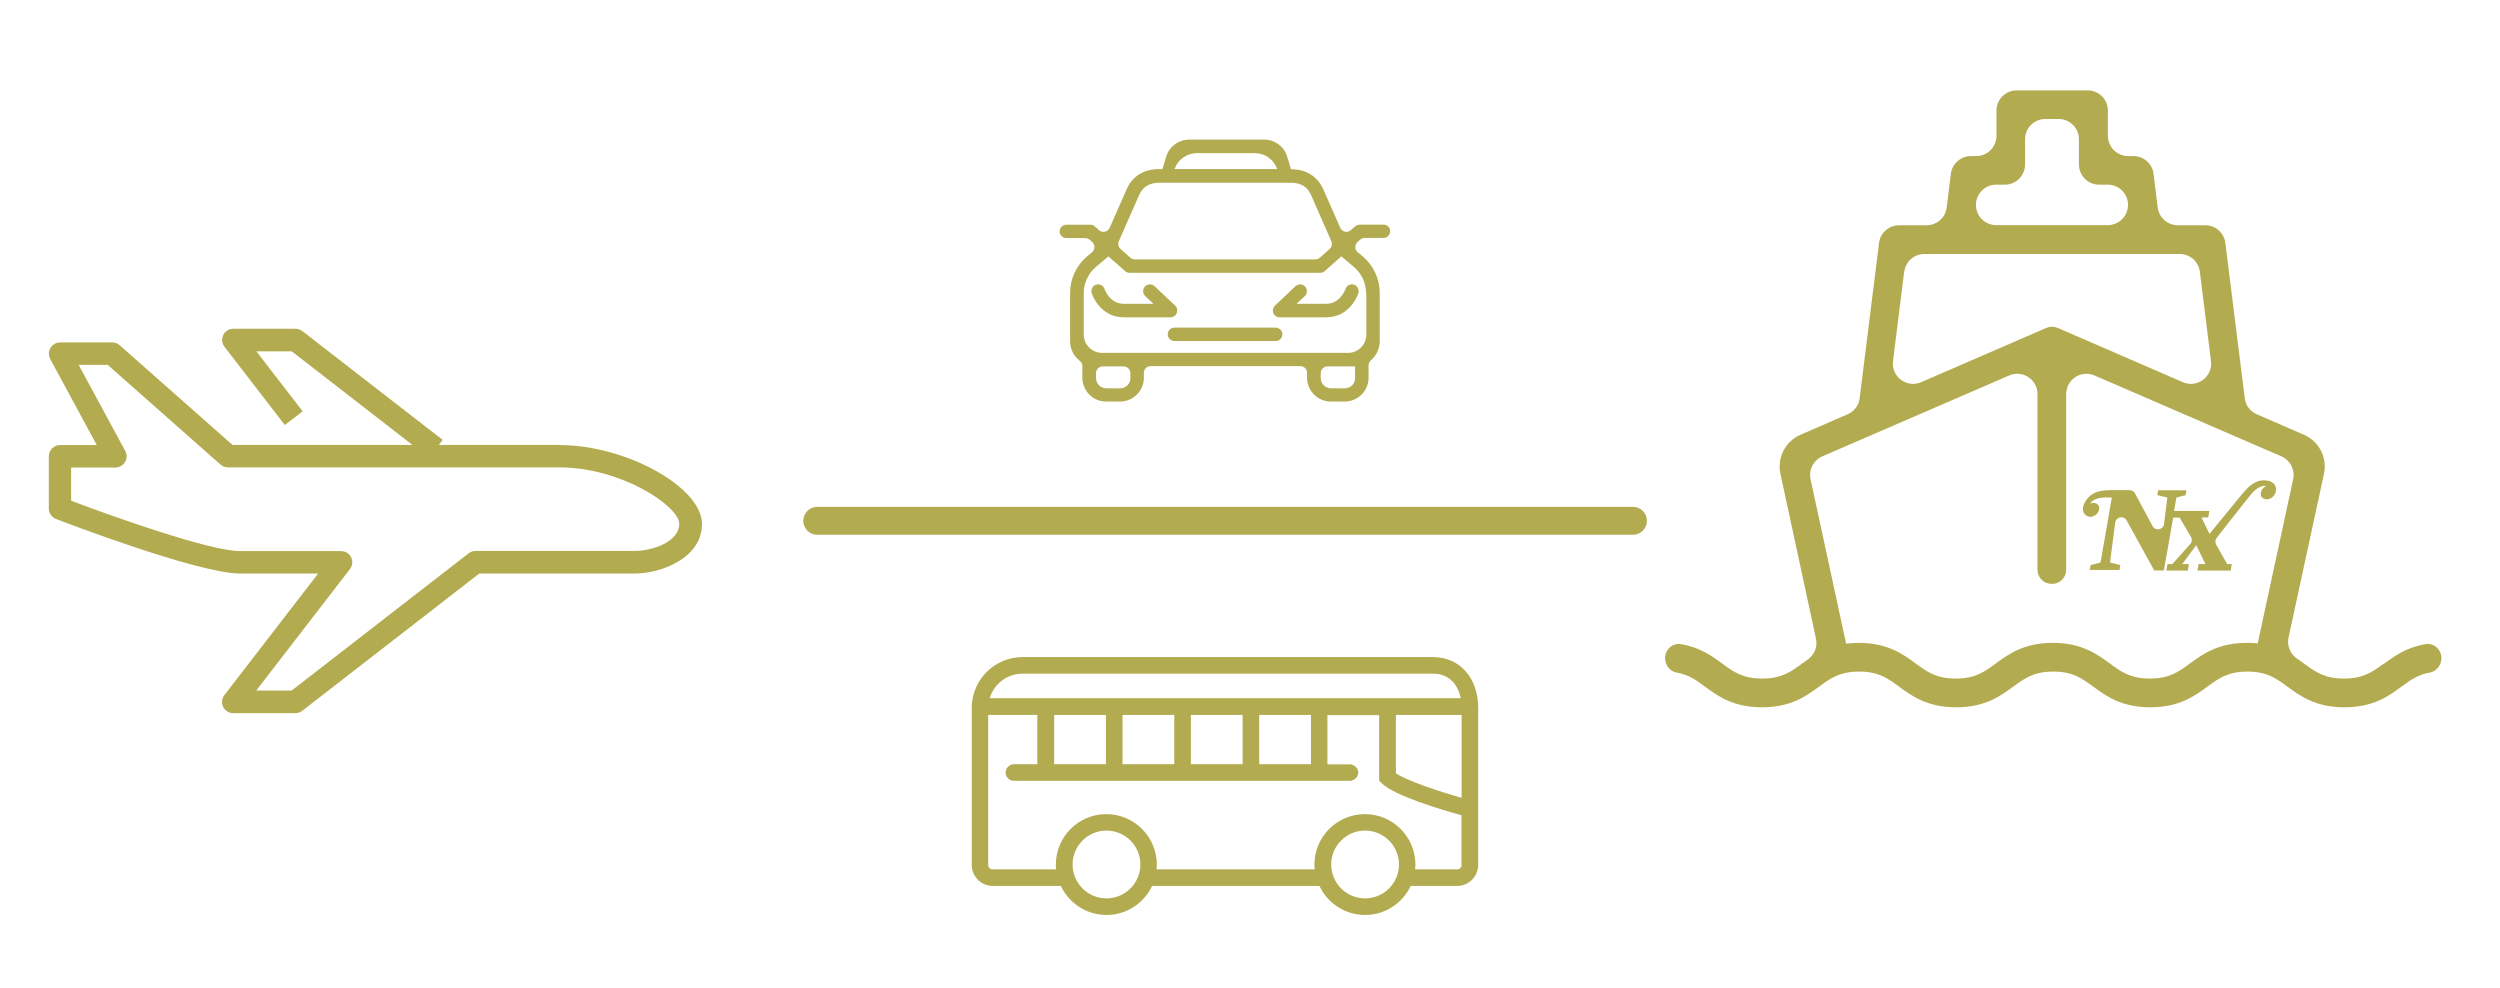 <?xml version="1.0" encoding="UTF-8"?><svg id="Layer_1" xmlns="http://www.w3.org/2000/svg" viewBox="0 0 179.24 70.81"><path d="m170.92,47.57c-.82.6-1.47,1.08-2.87,1.08s-2.05-.48-2.87-1.08c-.15-.11-.31-.23-.48-.34-.5-.34-.75-.93-.62-1.52l2.54-11.74c.25-1.16-.35-2.33-1.44-2.8l-3.38-1.47c-.47-.2-.8-.64-.86-1.15l-1.39-11.13c-.09-.73-.71-1.27-1.44-1.27h-1.97c-.73,0-1.35-.55-1.44-1.27l-.3-2.42c-.09-.73-.71-1.27-1.44-1.27h-.38c-.8,0-1.45-.65-1.45-1.45v-1.81c0-.8-.65-1.45-1.45-1.45h-5.09c-.8,0-1.45.65-1.45,1.45v1.81c0,.8-.65,1.45-1.45,1.45h-.38c-.73,0-1.35.55-1.44,1.27l-.3,2.42c-.09.73-.71,1.27-1.44,1.27h-1.97c-.73,0-1.35.54-1.44,1.27l-1.39,11.13c-.06.51-.39.95-.86,1.15l-3.38,1.47c-1.09.47-1.69,1.65-1.44,2.8l2.55,11.82c.13.58-.12,1.17-.61,1.51-.13.09-.26.19-.38.27-.82.6-1.47,1.08-2.87,1.08s-2.05-.48-2.87-1.08c-.72-.53-1.58-1.16-2.96-1.39-.6-.1-1.13.4-1.13,1h0c0,.5.34.95.83,1.04.86.15,1.4.54,2.03,1.01.9.66,2.01,1.48,4.09,1.48s3.19-.82,4.09-1.48c.82-.6,1.47-1.08,2.87-1.08s2.05.48,2.87,1.08c.9.66,2.01,1.48,4.09,1.48s3.19-.82,4.09-1.48c.82-.6,1.47-1.08,2.87-1.08s2.05.48,2.87,1.08c.9.66,2.01,1.48,4.09,1.48s3.19-.82,4.09-1.48c.82-.6,1.47-1.08,2.87-1.08s2.05.48,2.87,1.08c.9.66,2.01,1.48,4.09,1.48s3.19-.82,4.09-1.48c.64-.47,1.17-.86,2.03-1.01.49-.09.83-.54.83-1.04h0c0-.61-.54-1.1-1.13-1-1.38.23-2.24.86-2.96,1.39Zm-27.8-34.33h.62c.8,0,1.45-.65,1.45-1.45v-1.81c0-.8.65-1.45,1.45-1.45h.96c.8,0,1.45.65,1.45,1.45v1.81c0,.8.65,1.45,1.45,1.45h.62c.73,0,1.35.55,1.44,1.27h0c.11.86-.57,1.63-1.44,1.63h-8c-.87,0-1.55-.76-1.44-1.63h0c.09-.73.71-1.27,1.44-1.27Zm-6.59,6.24c.09-.73.71-1.27,1.44-1.27h18.31c.73,0,1.35.54,1.44,1.27l.8,6.41c.14,1.11-.99,1.96-2.02,1.51l-8.97-3.89s-.03,0-.04-.01c-.04-.02-.08-.03-.12-.04-.04-.01-.08-.02-.12-.03-.04,0-.08,0-.13,0s-.08,0-.13,0c-.04,0-.08.02-.12.03-.04.01-.08.02-.12.04-.01,0-.03,0-.04.01l-8.97,3.89c-1.03.45-2.16-.4-2.02-1.51l.8-6.41Zm24.57,26.61c-2.08,0-3.19.82-4.09,1.48-.82.6-1.47,1.08-2.87,1.08s-2.05-.48-2.87-1.08c-.9-.66-2.01-1.48-4.09-1.48s-3.19.82-4.09,1.48c-.82.6-1.47,1.08-2.87,1.08s-2.05-.48-2.87-1.08c-.9-.66-2.01-1.48-4.09-1.48-.33,0-.62.03-.9.06l-2.55-11.79c-.15-.68.21-1.36.84-1.64l13.4-5.8c.96-.42,2.03.29,2.03,1.33v12.6c0,.56.45,1.01,1.01,1.01h.04c.56,0,1.01-.45,1.01-1.01v-12.6c0-1.04,1.07-1.75,2.03-1.33l13.4,5.8c.64.28.99.96.84,1.64l-2.54,11.77c-.24-.03-.5-.04-.78-.04Z" fill="#b3ab50" stroke-width="0"/><path d="m162.56,34.46c-.55-.1-1.08.07-1.79.94l-2.36,2.88-.57-1.18h.48l.08-.47h-2.53l.17-.96.66-.17.06-.35h-2.03l-.06.35.72.17-.24,1.9c-.05.42-.62.53-.82.15l-1.26-2.35c-.08-.14-.23-.23-.39-.23h-1.37c-1.01,0-1.47.29-1.8.81-.28.46-.21.88.13,1.05.26.13.6.01.77-.26.17-.27.12-.53-.12-.64-.12-.06-.32-.07-.45.02h0c.21-.34.69-.48,1.3-.45h.27s-.81,4.66-.81,4.66l-.71.18-.06.35h2.13l.06-.35-.74-.18.37-2.86c.06-.42.62-.53.82-.16l1.98,3.59h.69l.67-3.79h.33s.13,0,.13,0l.81,1.38c.1.16.08.37-.05.52l-1.28,1.43h-.35l-.08.47h1.54l.08-.47h-.48l1-1.35.66,1.35h-.49l-.08.47h2.38l.08-.47h-.33l-.79-1.39c-.09-.16-.07-.35.04-.49l.93-1.19,1.38-1.74c.41-.55.85-.84,1.21-.79v.02c-.15.06-.28.22-.33.37-.1.29.03.51.31.56.29.05.6-.15.71-.46.14-.41-.07-.78-.55-.87Z" fill="#b3ab50" stroke-width="0"/><path d="m99.2,16.11h-1.72c-.12,0-.23.04-.32.12l-.31.27c-.25.22-.63.13-.76-.17l-1.15-2.61c-.41-1.03-1.23-1.58-2.38-1.59l-.28-.92c-.22-.71-.88-1.2-1.63-1.2h-5.4c-.75,0-1.41.49-1.63,1.2l-.28.91h-.21c-1.17,0-2.01.55-2.41,1.58l-1.16,2.63c-.13.3-.52.39-.76.17l-.31-.27c-.09-.08-.2-.12-.32-.12h-1.72c-.27,0-.48.22-.48.48s.22.48.48.48h1.35c.12,0,.23.04.32.12l.18.15c.22.2.22.54,0,.74l-.36.3c-.77.65-1.22,1.61-1.22,2.62v3.46c0,.57.27,1.08.69,1.41.11.09.19.21.19.36v.85c0,.94.76,1.71,1.71,1.71h.99c.94,0,1.71-.76,1.71-1.71v-.35c0-.27.22-.48.48-.48h10.74c.27,0,.48.22.48.48v.35c0,.94.76,1.71,1.71,1.71h.99c.94,0,1.71-.76,1.71-1.71v-.89c0-.15.08-.28.19-.38.37-.33.61-.81.61-1.35v-3.46c0-1.01-.45-1.97-1.22-2.62l-.36-.3c-.23-.19-.23-.54,0-.74l.18-.16c.09-.08.2-.12.32-.12h1.35c.27,0,.48-.22.48-.48s-.22-.48-.48-.48Zm-13.4-5.13h4.17c.72,0,1.36.46,1.6,1.14h-7.36c.24-.68.87-1.14,1.6-1.14Zm-5.58,6.3l1.41-3.2c.26-.67.74-.98,1.51-.98h9.39c.77,0,1.25.31,1.52,1l1.4,3.19c.08.19.04.42-.12.56l-.71.63c-.09.08-.2.12-.32.12h-12.93c-.12,0-.23-.04-.32-.12l-.71-.63c-.16-.14-.21-.37-.12-.56Zm.83,9.82c0,.41-.33.74-.74.74h-.99c-.41,0-.74-.33-.74-.74v-.35c0-.27.22-.48.48-.48h1.5c.27,0,.48.22.48.48v.35Zm16.11,0c0,.41-.33.74-.74.74h-.99c-.41,0-.74-.33-.74-.74v-.35c0-.27.22-.48.48-.48h1.96s.02,0,.02,0v.83Zm.8-6.08v2.97c0,.72-.59,1.31-1.31,1.31h-17.64c-.72,0-1.31-.59-1.31-1.31v-2.97c0-.72.32-1.41.87-1.88l.9-.76.28.25.92.81c.09.08.2.12.32.12h13.66c.12,0,.23-.04.32-.12l.92-.81.28-.25.9.76c.55.47.87,1.15.87,1.88Z" fill="#b3ab50" stroke-width="0"/><path d="m91.46,23.49h-7.26c-.27,0-.48.22-.48.48s.22.48.48.48h7.26c.27,0,.48-.22.48-.48s-.22-.48-.48-.48Z" fill="#b3ab50" stroke-width="0"/><path d="m84.37,22.44c.07-.18.03-.4-.12-.53l-1.47-1.39c-.19-.18-.5-.17-.69.02-.18.19-.18.5.02.69l.59.55h-2.13c-1.01,0-1.36-1.01-1.38-1.06-.08-.25-.36-.39-.61-.31-.25.08-.39.36-.31.61.02.07.58,1.73,2.3,1.73h3.35c.2,0,.38-.12.45-.31Z" fill="#b3ab50" stroke-width="0"/><path d="m96.47,20.72s-.37,1.06-1.38,1.06h-2.13l.59-.55c.19-.18.2-.49.02-.69-.18-.19-.49-.2-.69-.02l-1.47,1.39c-.14.14-.19.35-.12.53.07.18.25.31.45.31h3.35c1.72,0,2.28-1.66,2.3-1.73.08-.25-.06-.52-.31-.61-.25-.08-.53.05-.61.31Z" fill="#b3ab50" stroke-width="0"/><path d="m40.12,31.9h-8.66l.28-.36-10.06-7.8c-.14-.11-.32-.17-.49-.17h-4.46c-.31,0-.59.17-.72.45-.14.28-.1.6.09.85l4.32,5.6,1.28-.98-3.32-4.3h2.54l8.65,6.71h-12.9l-8.09-7.15c-.15-.13-.34-.2-.53-.2h-3.74c-.28,0-.55.15-.69.39-.15.24-.15.55-.02.8l3.34,6.17h-2.63c-.45,0-.81.36-.81.81v3.74c0,.33.21.63.52.75.41.16,10.18,3.91,13.19,3.91h5.6l-6.72,8.71c-.19.24-.22.57-.09.85.14.28.42.45.72.45h4.46c.18,0,.35-.06.49-.17l12.69-9.84h11.13c1.95,0,4.84-1.13,4.84-3.55,0-2.64-5.44-5.66-10.21-5.66Zm5.37,7.6h-11.4c-.18,0-.35.06-.49.17l-12.69,9.84h-2.54l6.72-8.71c.23-.3.22-.71-.02-1-.16-.2-.41-.3-.66-.29h-7.21c-2.12,0-9.02-2.44-12.1-3.61v-2.38h3.17c.28,0,.55-.15.69-.39.15-.24.15-.55.02-.8l-3.34-6.17h2.08l8.09,7.15c.15.13.34.2.53.2h23.76c4.44,0,8.6,2.78,8.6,4.05s-1.88,1.94-3.23,1.94Z" fill="#b3ab50" stroke-width="0"/><path d="m117.08,38.34h-58.49c-.55,0-1-.45-1-1s.45-1,1-1h58.49c.55,0,1,.45,1,1s-.45,1-1,1Z" fill="#b3ab50" stroke-width="0"/><path d="m102.75,47.11h-29.44c-1.98,0-3.59,1.59-3.64,3.55h0v11.35c0,.83.68,1.51,1.51,1.51h4.88c.58,1.23,1.83,2.08,3.27,2.08s2.69-.85,3.27-2.08h12c.58,1.23,1.83,2.08,3.27,2.08s2.69-.85,3.27-2.08h3.33c.83,0,1.51-.68,1.51-1.51v-11.26c0-2.15-1.33-3.64-3.24-3.64Zm-29.44,1.19h29.44c1.21,0,1.79.85,1.98,1.76h-33.77c.3-1.02,1.24-1.76,2.35-1.76Zm20.68,2.96v3.53h-3.71v-3.53h3.71Zm-4.9,0v3.53h-3.71v-3.53h3.71Zm-4.9,0v3.53h-3.71v-3.53h3.71Zm-4.9,0v3.53h-3.71v-3.53h3.71Zm.04,13.15c-1.34,0-2.43-1.09-2.43-2.43s1.09-2.43,2.43-2.43,2.43,1.09,2.43,2.43-1.09,2.43-2.43,2.43Zm18.54,0c-1.34,0-2.43-1.09-2.43-2.43s1.09-2.43,2.43-2.43,2.43,1.09,2.43,2.43-1.09,2.43-2.43,2.43Zm6.92-2.4c0,.18-.14.32-.32.32h-3.01c.01-.11.02-.23.02-.34,0-1.99-1.62-3.62-3.62-3.62s-3.62,1.62-3.62,3.62c0,.12,0,.23.02.34h-11.34c.01-.11.02-.23.02-.34,0-1.99-1.62-3.62-3.62-3.62s-3.62,1.62-3.62,3.62c0,.12,0,.23.02.34h-4.55c-.18,0-.32-.14-.32-.32v-10.75h3.52v3.53h-1.73c-.3.04-.54.29-.54.6s.24.56.54.59h0s.04,0,.04,0c0,0,0,0,.01,0s0,0,.01,0h24.07s0,0,.01,0,0,0,.01,0h.11v-.02c.27-.06.48-.29.48-.57s-.21-.51-.48-.57v-.02h-1.73v-3.53h3.71v4.7l.17.17c.88.91,4.33,1.92,5.73,2.31v3.58Zm0-4.81c-1.77-.5-3.97-1.25-4.71-1.76v-4.18h4.71v5.94Z" fill="#b3ab50" stroke-width="0"/></svg>